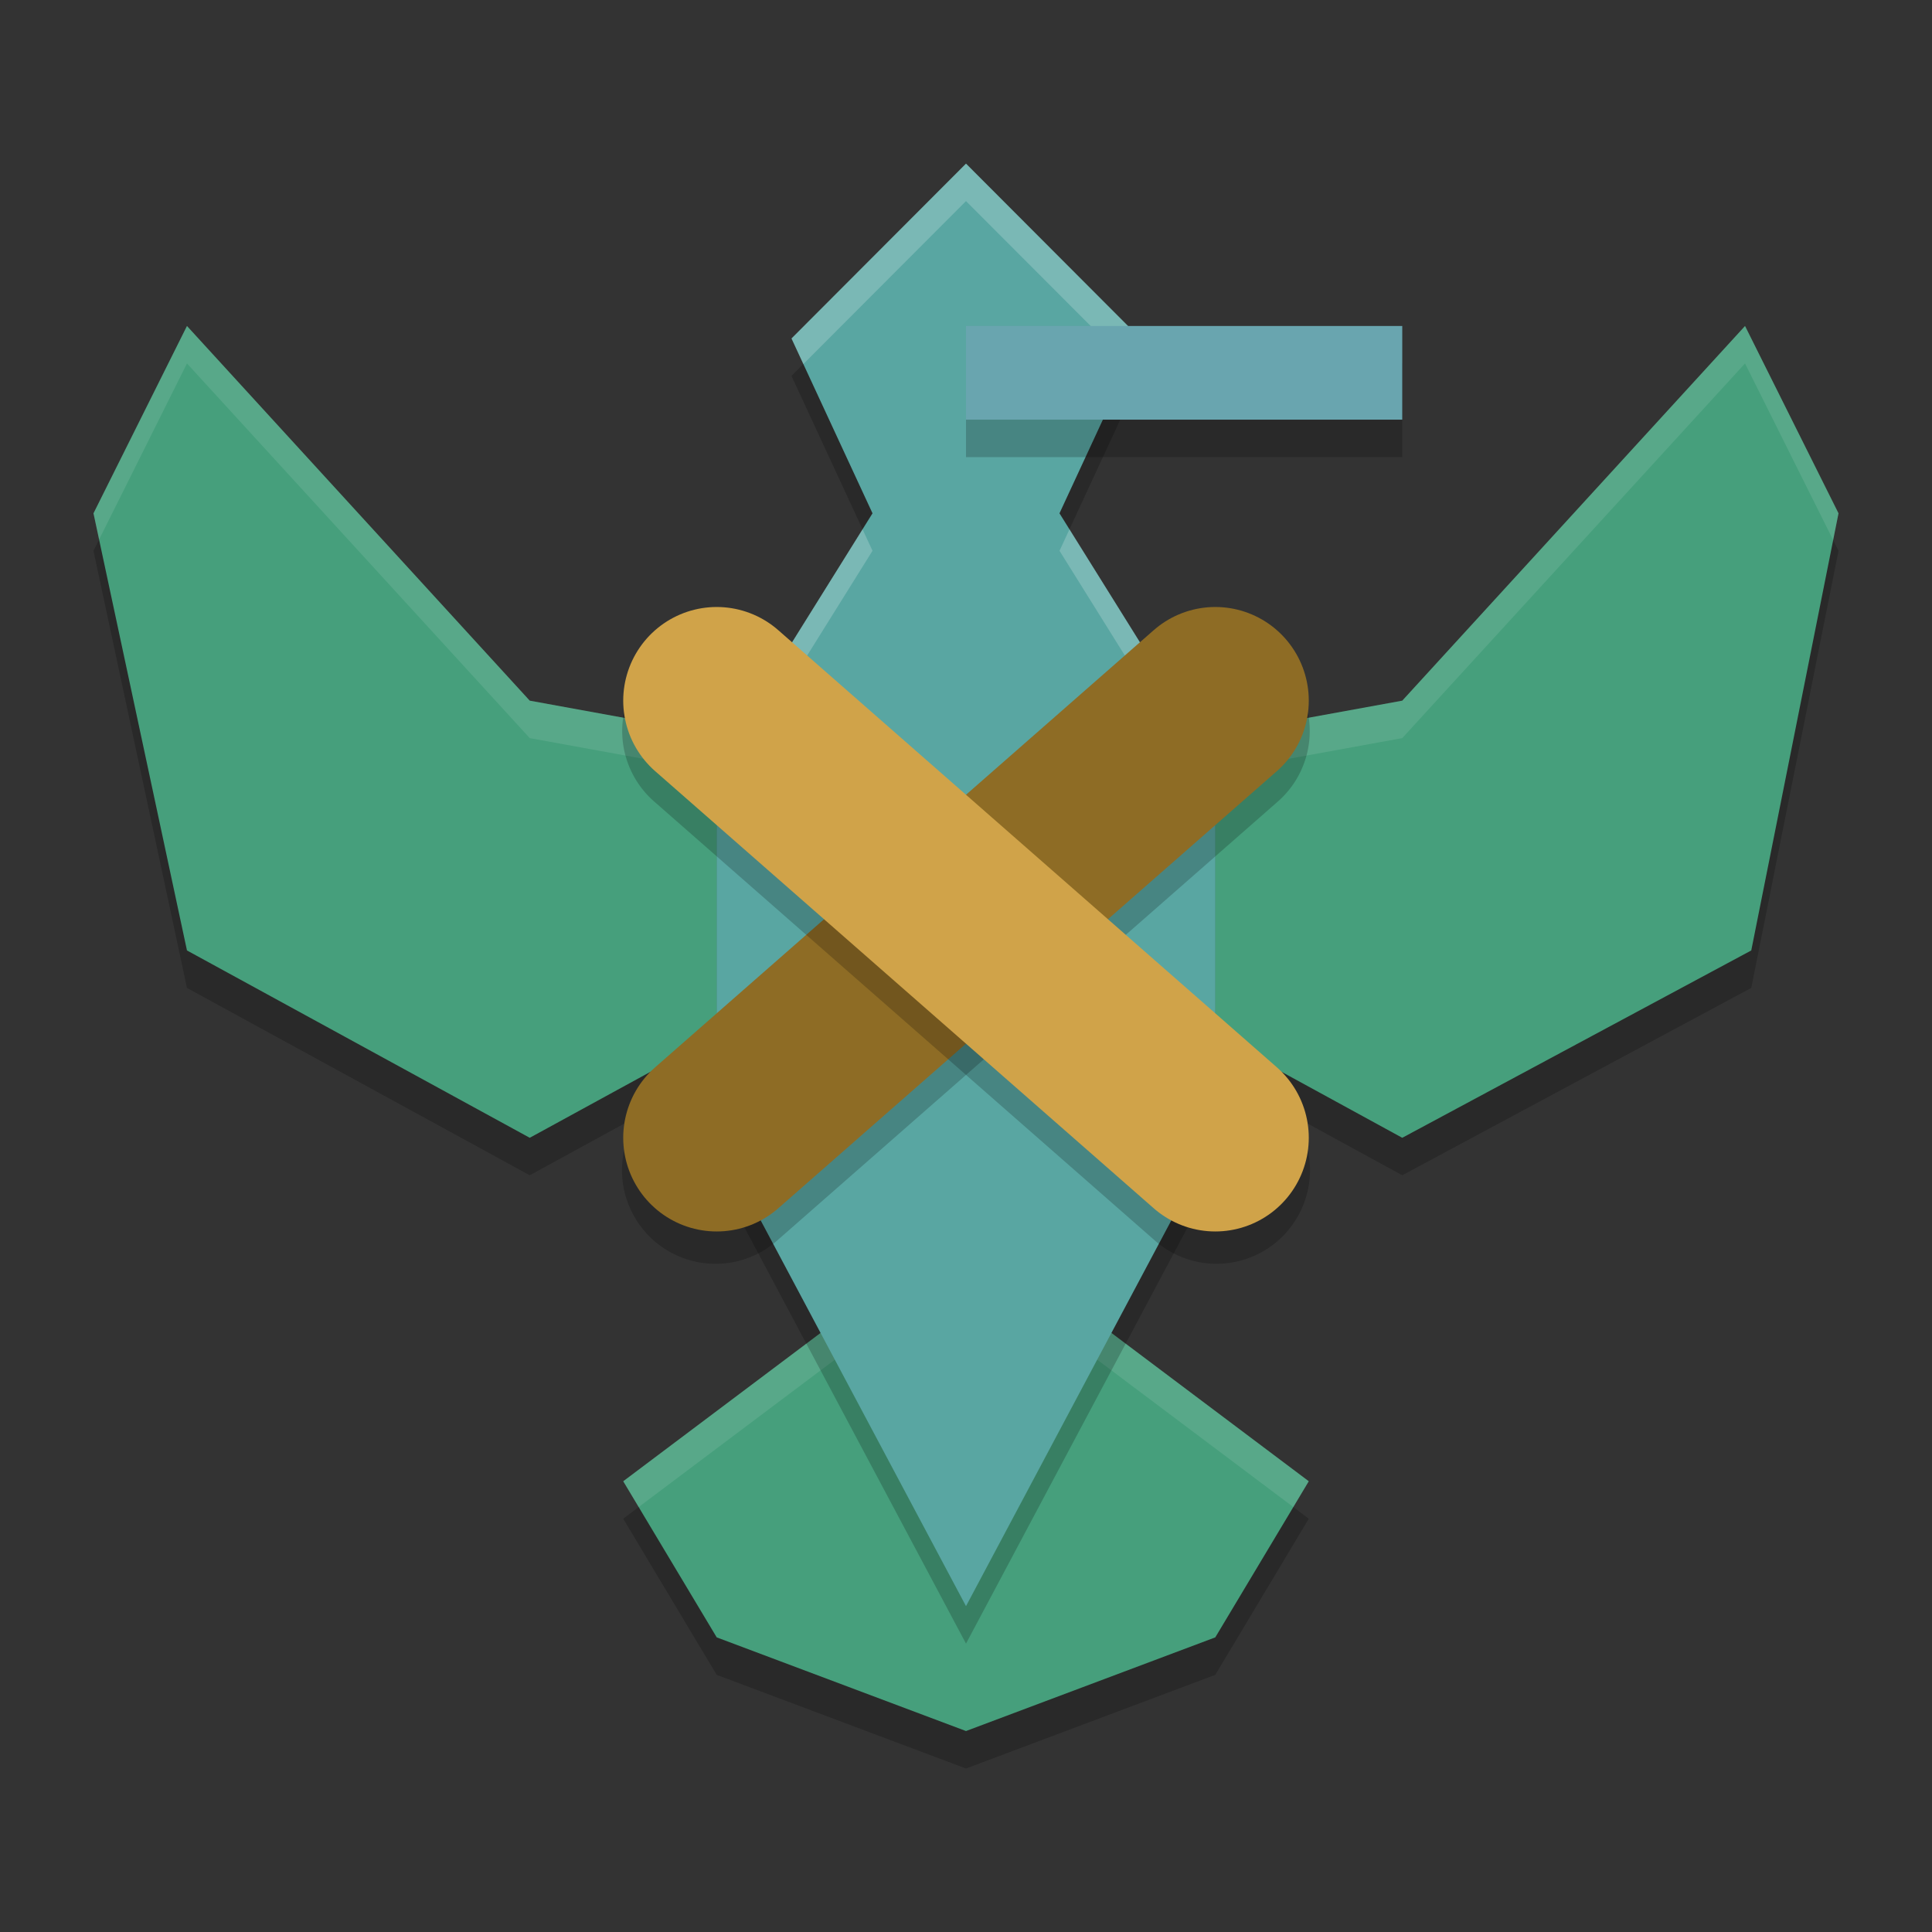<?xml version="1.0" encoding="UTF-8" standalone="no"?>
<svg
   width="62"
   height="62"
   version="1.1"
   id="svg10"
   sodipodi:docname="zen-bound-2.svg"
   inkscape:version="1.4 (unknown)"
   xmlns:inkscape="http://www.inkscape.org/namespaces/inkscape"
   xmlns:sodipodi="http://sodipodi.sourceforge.net/DTD/sodipodi-0.dtd"
   xmlns="http://www.w3.org/2000/svg"
   xmlns:svg="http://www.w3.org/2000/svg">
  <rect width="100%" height="100%" fill="#333333" stroke="none"/>
  <defs
     id="defs10" />
  <sodipodi:namedview
     id="namedview10"
     pagecolor="#ffffff"
     bordercolor="#000000"
     borderopacity="0.25"
     inkscape:showpageshadow="2"
     inkscape:pageopacity="0.0"
     inkscape:pagecheckerboard="0"
     inkscape:deskcolor="#d1d1d1"
     inkscape:zoom="7.0710678"
     inkscape:cx="17.889802"
     inkscape:cy="37.971634"
     inkscape:window-width="1920"
     inkscape:window-height="996"
     inkscape:window-x="0"
     inkscape:window-y="0"
     inkscape:window-maximized="1"
     inkscape:current-layer="svg10" />
  <g
     id="g10"
     transform="matrix(1,0,0,1.002,-1,-1.563)">
    <path
       d="m 7,13.2 -3,6 3,14 11,6 11,-6 v -6 l -11,-2 z m 50,0 -11,12 -11,2 v 6 l 11,6 11.2,-6 2.8,-14 z m -28,31 -8,6 3,5 8,3 8,-3 3,-5 -8,-6 z"
       style="opacity:0.2"
       id="path1" />
    <path
       d="m 7,12 -3,6 3,14 11,6 11,-6 V 26 L 18,24 Z m 50,0 -11,12 -11,2 v 6 L 46,38 57.2,32 60,18 Z m -28,31 -8,6 3,5 8,3 8,-3 3,-5 -8,-6 z"
       style="fill:#469f7c;fill-opacity:1"
       id="path2" />
    <path
       d="M 7,12 4,18 4.18,18.84 7,13.199 l 11,12 11,2 V 26 L 18,24 Z m 50,0 -11,12 -11,2 v 1.199 l 11,-2 11,-12 2.828,5.658 L 60,18 Z M 29,43 21,49 21.496,49.826 29,44.199 h 6 L 42.504,49.826 43,49 35,43 Z"
       style="opacity:0.1;fill:#ffffff"
       id="path3" />
    <path
       d="m 32,8 -5.6,5.6 2.6,5.6 -5,8 v 12 l 8,15 8,-15 v -12 l -5,-8 2.6,-5.6 z"
       style="opacity:0.2"
       id="path4" />
    <path
       d="M 32,6.8 26.4,12.4 29,18 24,26 v 12 l 8,15 8,-15 V 26 l -5,-8 2.6,-5.6 z"
       style="fill:#59a6a2;fill-opacity:1"
       id="path5" />
    <path
       d="M 32,6.801 26.4,12.4 26.781,13.219 32,8 l 5.219,5.219 0.381,-0.818 z M 28.68,18.512 24,26 v 1.199 l 5,-8 z m 6.641,0 -0.32,0.688 5,8 V 26 Z"
       style="opacity:0.2;fill:#ffffff"
       id="path6" />
    <rect
       x="32"
       y="13.2"
       width="14"
       height="3"
       style="opacity:0.2"
       id="rect6" />
    <rect
       x="32"
       y="12"
       width="14"
       height="3"
       style="fill:#69a5af;fill-opacity:1"
       id="rect7" />
    <path
       d="m 40.143,21.975 a 3,3 0 0 0 -2.117,0.768 l -16,14 a 3,3 0 1 0 3.949,4.516 l 16,-14 a 3,3 0 0 0 -1.832,-5.283 z"
       style="opacity:0.2"
       id="path7" />
    <path
       d="M 40,24 24,38"
       style="fill:none;stroke:#8e6c25;stroke-width:6;stroke-linecap:round;stroke-linejoin:round;stroke-opacity:1"
       id="path8" />
    <path
       d="m 24.066,21.973 a 3,3 0 0 0 -2.041,5.285 l 16,14 a 3,3 0 1 0 3.949,-4.516 l -16,-14 a 3,3 0 0 0 -1.908,-0.77 z"
       style="opacity:0.2"
       id="path9" />
    <path
       d="M 24,24 40,38"
       style="fill:none;stroke:#d0a349;stroke-width:6;stroke-linecap:round;stroke-linejoin:round;stroke-opacity:1"
       id="path10" />
  </g>
</svg>
